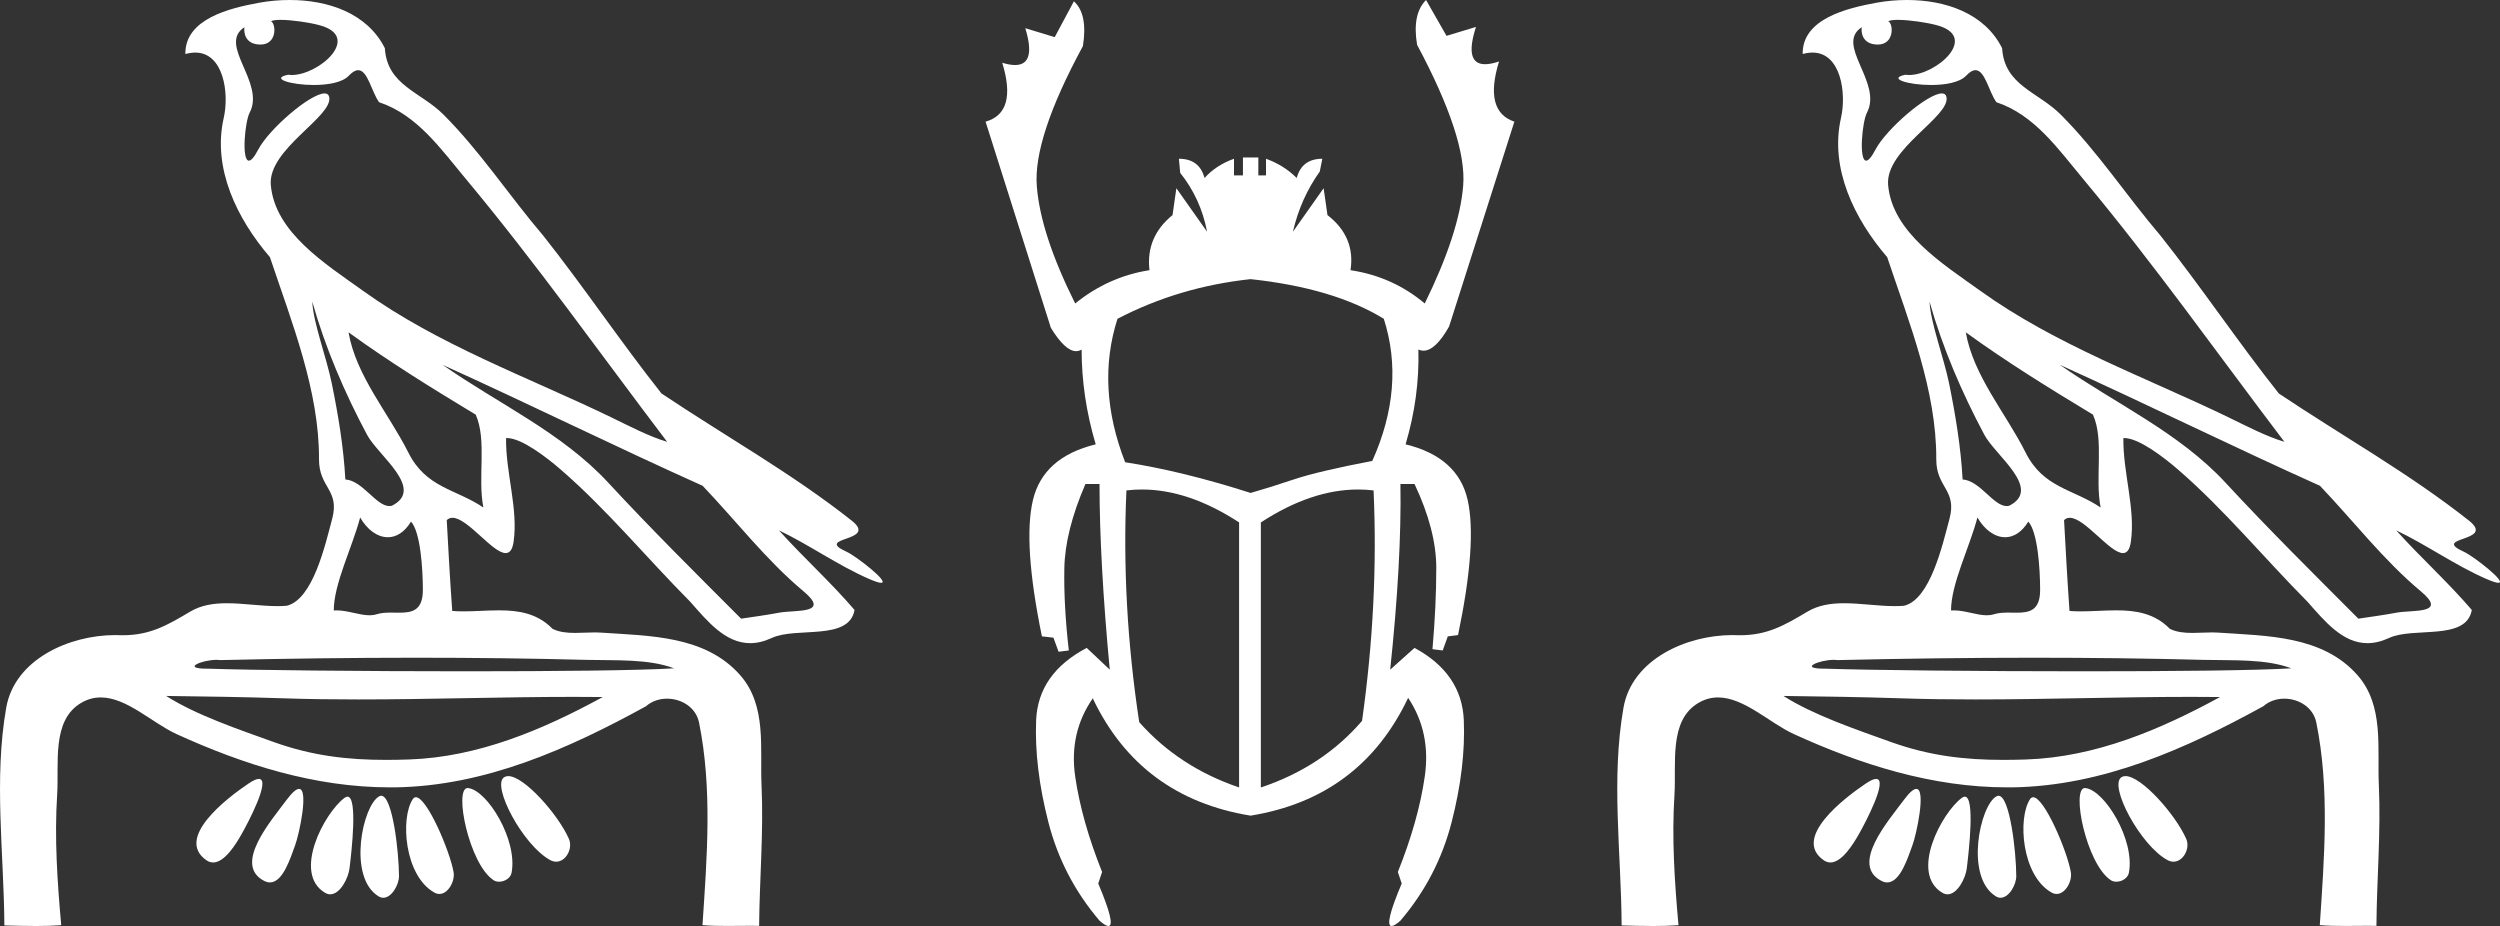 <?xml version="1.0" encoding="UTF-8" standalone="no"?>
<svg
   width="48.596"
   height="18.0"
   version="1.1"
   id="svg8"
   sodipodi:docname="biknebukheper.svg"
   inkscape:version="1.1.1 (3bf5ae0d25, 2021-09-20)"
   xmlns:inkscape="http://www.inkscape.org/namespaces/inkscape"
   xmlns:sodipodi="http://sodipodi.sourceforge.net/DTD/sodipodi-0.dtd"
   xmlns="http://www.w3.org/2000/svg"
   xmlns:svg="http://www.w3.org/2000/svg">
  <rect width="100%" height="100%" fill="#333333" stroke="none"/>
  <defs
     id="defs12" />
  <sodipodi:namedview
     id="namedview10"
     pagecolor="#ffffff"
     bordercolor="#666666"
     borderopacity="1.0"
     inkscape:pageshadow="2"
     inkscape:pageopacity="0.0"
     inkscape:pagecheckerboard="0"
     showgrid="false"
     inkscape:zoom="28.294794"
     inkscape:cx="24.297756"
     inkscape:cy="8.9945876"
     inkscape:window-width="1920"
     inkscape:window-height="1001"
     inkscape:window-x="-9"
     inkscape:window-y="-9"
     inkscape:window-maximized="1"
     inkscape:current-layer="svg8" />
  <path
     d="M 5.454 0.386 C 5.675 0.386 6.02 0.438 6.211 0.49 C 7.043 0.713 6.206 1.458 5.67 1.458 C 5.646 1.458 5.621 1.456 5.598 1.453 L 5.598 1.453 C 5.245 1.527 5.657 1.652 6.1 1.652 C 6.372 1.652 6.655 1.605 6.781 1.471 C 6.853 1.395 6.912 1.364 6.963 1.364 C 7.148 1.364 7.221 1.781 7.369 1.987 C 8.11 2.232 8.572 2.9 9.051 3.473 C 10.428 5.123 11.668 6.878 12.968 8.588 C 12.611 8.483 12.225 8.278 11.871 8.107 C 10.25 7.325 8.524 6.707 7.057 5.653 C 6.325 5.128 5.345 4.519 5.264 3.597 C 5.203 2.895 6.491 2.26 6.398 1.88 C 6.387 1.836 6.355 1.816 6.309 1.816 C 6.034 1.816 5.231 2.504 5.02 2.907 C 4.939 3.061 4.88 3.123 4.838 3.123 C 4.692 3.123 4.761 2.366 4.852 2.192 C 5.163 1.604 4.224 0.868 4.752 0.529 L 4.752 0.529 C 4.736 0.617 4.754 0.866 5.064 0.866 C 5.389 0.866 5.369 0.466 5.269 0.413 C 5.301 0.394 5.368 0.386 5.454 0.386 ZM 6.07 5.863 C 6.324 6.762 6.696 7.629 7.135 8.452 C 7.352 8.858 8.266 9.502 7.62 9.83 C 7.603 9.835 7.586 9.837 7.568 9.837 C 7.311 9.837 7.049 9.342 6.713 9.32 C 6.679 8.694 6.575 8.065 6.448 7.447 C 6.345 6.942 6.088 6.271 6.07 5.863 ZM 6.775 6.46 L 6.775 6.46 C 7.57 7.036 8.406 7.553 9.247 8.06 C 9.469 8.557 9.281 9.282 9.396 9.865 C 8.858 9.502 8.284 9.487 7.939 8.799 C 7.554 8.033 6.92 7.305 6.775 6.46 ZM 7.001 10.059 C 7.135 10.295 7.336 10.443 7.539 10.443 C 7.699 10.443 7.859 10.352 7.99 10.139 C 8.175 10.344 8.219 11.065 8.22 11.464 C 8.221 11.875 8.005 11.91 7.754 11.91 C 7.704 11.91 7.652 11.908 7.599 11.908 C 7.503 11.908 7.407 11.913 7.321 11.94 C 7.277 11.954 7.231 11.96 7.183 11.96 C 6.986 11.96 6.76 11.865 6.547 11.865 C 6.527 11.865 6.507 11.866 6.488 11.867 C 6.488 11.348 6.847 10.642 7.001 10.059 ZM 8.604 7.092 C 10.295 7.858 11.963 8.682 13.658 9.443 C 14.306 10.122 14.897 10.891 15.617 11.492 C 16.156 11.942 15.463 11.85 15.144 11.91 C 14.9 11.956 14.652 11.989 14.406 12.026 C 13.536 11.155 12.661 10.288 11.826 9.385 C 10.917 8.403 9.681 7.847 8.604 7.092 ZM 8.092 12.785 C 9.197 12.785 10.303 12.798 11.408 12.827 C 11.964 12.841 12.605 12.804 13.103 12.991 C 12.445 13.033 10.799 13.049 9.061 13.049 C 7.041 13.049 4.897 13.027 4.041 12.998 C 4.035 12.998 4.03 12.998 4.024 12.998 C 3.515 12.998 3.927 12.826 4.212 12.826 C 4.239 12.826 4.264 12.828 4.288 12.831 C 5.555 12.802 6.823 12.785 8.092 12.785 ZM 3.23 13.528 C 3.98 13.538 4.731 13.548 5.481 13.573 C 5.975 13.59 6.469 13.596 6.963 13.596 C 8.361 13.596 9.759 13.546 11.155 13.546 C 11.343 13.546 11.53 13.547 11.717 13.549 C 10.556 14.183 9.296 14.718 7.951 14.763 C 7.799 14.768 7.651 14.771 7.506 14.771 C 6.746 14.771 6.063 14.691 5.31 14.42 C 4.654 14.184 3.804 13.897 3.23 13.528 ZM 9.879 15.086 C 9.85 15.086 9.824 15.093 9.801 15.107 C 9.545 15.265 10.169 16.437 10.696 16.719 C 10.735 16.74 10.774 16.75 10.811 16.75 C 11.003 16.75 11.141 16.49 11.058 16.304 C 10.844 15.824 10.188 15.086 9.879 15.086 ZM 5.031 15.141 C 4.989 15.141 4.926 15.167 4.837 15.227 C 4.405 15.516 3.394 16.294 4.014 16.723 C 4.057 16.752 4.1 16.765 4.143 16.765 C 4.367 16.765 4.585 16.411 4.699 16.209 C 4.818 15.999 5.273 15.141 5.031 15.141 ZM 9.09 15.318 C 8.817 15.318 9.117 16.794 9.593 17.109 C 9.624 17.13 9.662 17.139 9.702 17.139 C 9.808 17.139 9.924 17.07 9.944 16.966 C 10.067 16.329 9.471 15.356 9.098 15.319 C 9.096 15.318 9.093 15.318 9.09 15.318 ZM 5.813 15.335 C 5.762 15.335 5.684 15.397 5.569 15.551 C 5.267 15.959 4.526 16.807 5.133 17.122 C 5.173 17.143 5.211 17.153 5.247 17.153 C 5.501 17.153 5.647 16.674 5.736 16.433 C 5.818 16.21 6.005 15.335 5.813 15.335 ZM 8.084 15.497 C 8.061 15.497 8.041 15.509 8.024 15.534 C 7.779 15.902 7.86 17.025 8.445 17.351 C 8.477 17.369 8.51 17.377 8.541 17.377 C 8.713 17.377 8.847 17.127 8.817 16.954 C 8.746 16.544 8.3 15.497 8.084 15.497 ZM 6.755 15.486 C 6.738 15.486 6.719 15.493 6.697 15.509 C 6.306 15.8 5.68 16.975 6.318 17.354 C 6.353 17.375 6.386 17.384 6.419 17.384 C 6.61 17.384 6.77 17.075 6.794 16.88 C 6.835 16.546 6.956 15.486 6.755 15.486 ZM 7.41 15.468 C 7.397 15.468 7.385 15.472 7.372 15.479 C 7.048 15.652 6.752 17.051 7.358 17.423 C 7.389 17.442 7.42 17.451 7.45 17.451 C 7.614 17.451 7.756 17.199 7.756 17.03 C 7.754 16.57 7.633 15.468 7.41 15.468 ZM 5.632 0.0 C 5.427 0.0 5.224 0.019 5.034 0.054 C 4.467 0.158 3.594 0.365 3.603 1.05 C 3.673 1.031 3.737 1.022 3.796 1.022 C 4.346 1.022 4.459 1.811 4.349 2.292 C 4.124 3.273 4.61 4.257 5.247 4.999 C 5.672 6.268 6.207 7.594 6.201 8.927 C 6.198 9.483 6.609 9.519 6.457 10.085 C 6.321 10.595 6.084 11.651 5.574 11.775 C 5.514 11.78 5.453 11.782 5.392 11.782 C 5.069 11.782 4.729 11.726 4.408 11.726 C 4.154 11.726 3.911 11.762 3.699 11.888 C 3.254 12.152 2.92 12.348 2.387 12.348 C 2.364 12.348 2.341 12.347 2.317 12.347 C 2.291 12.346 2.265 12.345 2.239 12.345 C 1.344 12.345 0.286 12.817 0.121 13.756 C -0.123 15.147 0.077 16.583 0.085 17.989 C 0.29 17.994 0.497 18 0.703 18 C 0.866 18 1.028 17.996 1.19 17.984 C 1.114 17.14 1.057 16.29 1.111 15.445 C 1.15 14.844 0.998 14.005 1.576 13.664 C 1.704 13.588 1.832 13.557 1.959 13.557 C 2.465 13.557 2.964 14.056 3.431 14.269 C 4.737 14.865 6.128 15.305 7.578 15.305 C 7.611 15.305 7.644 15.305 7.678 15.305 C 9.434 15.28 11.053 14.554 12.556 13.729 C 12.671 13.628 12.818 13.581 12.966 13.581 C 13.247 13.581 13.528 13.75 13.588 14.044 C 13.85 15.336 13.742 16.676 13.655 17.983 C 13.812 17.996 13.97 17.999 14.128 17.999 C 14.284 17.999 14.441 17.996 14.597 17.996 C 14.65 17.996 14.703 17.997 14.756 17.998 C 14.764 17.087 14.845 16.175 14.803 15.265 C 14.77 14.544 14.91 13.715 14.386 13.122 C 13.706 12.351 12.623 12.362 11.682 12.297 C 11.644 12.294 11.605 12.293 11.565 12.293 C 11.44 12.293 11.308 12.303 11.179 12.303 C 11.022 12.303 10.87 12.288 10.74 12.223 C 10.446 11.921 10.081 11.864 9.701 11.864 C 9.472 11.864 9.238 11.884 9.011 11.884 C 8.937 11.884 8.863 11.882 8.791 11.876 C 8.748 11.288 8.716 10.699 8.684 10.11 C 8.717 10.079 8.754 10.065 8.795 10.065 C 9.089 10.065 9.575 10.751 9.829 10.751 C 9.905 10.751 9.96 10.691 9.983 10.534 C 10.077 9.892 9.828 9.191 9.837 8.516 C 9.842 8.515 9.848 8.515 9.853 8.515 C 10.138 8.515 10.619 8.884 10.906 9.133 C 11.804 9.912 12.575 10.85 13.419 11.699 C 13.753 12.079 14.1 12.502 14.582 12.502 C 14.712 12.502 14.851 12.471 15.002 12.401 C 15.483 12.178 16.502 12.466 16.611 11.857 C 16.149 11.316 15.617 10.839 15.142 10.31 L 15.142 10.31 C 15.72 10.584 16.285 10.988 16.888 11.251 C 17.013 11.306 17.089 11.329 17.127 11.329 C 17.309 11.329 16.639 10.808 16.46 10.727 C 15.795 10.427 17.084 10.539 16.558 10.122 C 15.403 9.207 14.092 8.474 12.859 7.649 C 12.068 6.651 11.353 5.582 10.56 4.581 C 9.899 3.807 9.338 2.945 8.618 2.225 C 8.175 1.783 7.525 1.66 7.481 0.937 C 7.138 0.252 6.37 0.0 5.632 0.0 Z"
     style="fill:#ffffff;stroke:none"
     id="path2" />
  <path
     d="M 24.31 5.426 Q 25.928 5.6 26.899 6.197 Q 27.322 7.517 26.675 8.96 Q 25.629 9.159 25.144 9.321 Q 24.659 9.483 24.31 9.582 Q 22.991 9.159 21.871 8.985 Q 21.299 7.517 21.722 6.197 Q 22.916 5.575 24.31 5.426 ZM 22.197 9.515 Q 23.105 9.515 24.086 10.155 L 24.086 15.307 Q 22.916 14.909 22.145 14.038 Q 21.796 11.748 21.896 9.533 Q 22.045 9.515 22.197 9.515 ZM 26.399 9.515 Q 26.55 9.515 26.7 9.533 Q 26.799 11.723 26.476 14.013 Q 25.704 14.909 24.509 15.307 L 24.509 10.155 Q 25.491 9.515 26.399 9.515 ZM 27.72 0.0 Q 27.446 0.274 27.546 0.871 Q 28.517 2.688 28.442 3.609 Q 28.367 4.53 27.695 5.899 Q 27.073 5.376 26.252 5.252 Q 26.351 4.605 25.804 4.181 L 25.729 3.659 L 25.132 4.505 Q 25.281 3.858 25.654 3.335 L 25.704 3.086 Q 25.306 3.086 25.206 3.46 Q 24.957 3.211 24.609 3.086 L 24.609 3.41 L 24.46 3.41 L 24.46 3.061 L 24.161 3.061 L 24.161 3.41 L 23.987 3.41 L 23.987 3.086 Q 23.638 3.211 23.414 3.46 Q 23.315 3.086 22.916 3.086 L 22.941 3.36 Q 23.34 3.858 23.464 4.505 L 22.867 3.659 L 22.792 4.181 Q 22.269 4.605 22.344 5.252 Q 21.547 5.376 20.9 5.899 Q 20.228 4.555 20.154 3.621 Q 20.079 2.688 21.05 0.896 Q 21.149 0.274 20.875 0.025 L 20.502 0.722 L 19.93 0.548 L 19.93 0.548 Q 20.149 1.264 19.731 1.264 Q 19.626 1.264 19.482 1.22 L 19.482 1.22 Q 19.78 2.19 19.158 2.365 L 20.427 6.372 Q 20.704 6.826 20.918 6.826 Q 20.973 6.826 21.025 6.795 Q 21.025 7.716 21.299 8.637 Q 20.278 8.886 20.079 9.719 Q 19.88 10.553 20.253 12.37 L 20.477 12.395 L 20.577 12.669 L 20.776 12.644 Q 20.676 11.773 20.689 11.051 Q 20.701 10.329 21.099 9.408 L 21.373 9.408 Q 21.373 10.902 21.572 13.017 L 21.124 12.594 Q 20.179 13.092 20.141 14 Q 20.104 14.909 20.378 15.979 Q 20.651 17.049 21.373 17.896 Q 21.491 18 21.545 18 Q 21.697 18 21.348 17.174 L 21.423 16.95 Q 21.025 15.954 20.9 15.095 Q 20.776 14.237 21.249 13.565 L 21.249 13.59 Q 22.17 15.506 24.31 15.855 Q 26.451 15.506 27.372 13.565 Q 27.82 14.237 27.695 15.095 Q 27.571 15.954 27.172 16.95 L 27.247 17.174 Q 26.898 18 27.051 18 Q 27.105 18 27.222 17.896 Q 27.944 17.049 28.218 15.979 Q 28.492 14.909 28.454 14 Q 28.417 13.092 27.496 12.594 L 27.023 13.017 Q 27.247 10.902 27.222 9.408 L 27.496 9.408 Q 27.919 10.304 27.919 11.038 Q 27.919 11.773 27.845 12.619 L 28.044 12.644 L 28.143 12.37 L 28.342 12.345 Q 28.716 10.553 28.529 9.719 Q 28.342 8.886 27.322 8.637 Q 27.596 7.716 27.571 6.795 L 27.571 6.795 Q 27.62 6.817 27.67 6.817 Q 27.902 6.817 28.168 6.347 L 29.437 2.365 Q 28.84 2.165 29.139 1.195 L 29.139 1.195 Q 28.98 1.248 28.868 1.248 Q 28.456 1.248 28.691 0.523 L 28.691 0.523 L 28.118 0.697 L 27.72 0.0 Z"
     style="fill:#ffffff;stroke:none"
     id="path4" />
  <path
     d="M 36.892 0.386 C 37.113 0.386 37.457 0.438 37.649 0.49 C 38.48 0.713 37.644 1.458 37.108 1.458 C 37.083 1.458 37.059 1.456 37.036 1.453 L 37.036 1.453 C 36.683 1.527 37.095 1.652 37.538 1.652 C 37.809 1.652 38.092 1.605 38.219 1.471 C 38.29 1.395 38.35 1.364 38.4 1.364 C 38.586 1.364 38.659 1.781 38.807 1.987 C 39.547 2.232 40.01 2.9 40.488 3.473 C 41.865 5.123 43.106 6.878 44.405 8.588 C 44.049 8.483 43.662 8.278 43.308 8.107 C 41.688 7.325 39.962 6.707 38.494 5.653 C 37.762 5.128 36.783 4.519 36.702 3.597 C 36.64 2.895 37.928 2.26 37.835 1.88 C 37.824 1.836 37.793 1.816 37.746 1.816 C 37.471 1.816 36.669 2.504 36.457 2.907 C 36.376 3.061 36.317 3.123 36.275 3.123 C 36.129 3.123 36.198 2.366 36.29 2.192 C 36.6 1.604 35.661 0.868 36.19 0.529 L 36.19 0.529 C 36.174 0.617 36.192 0.866 36.501 0.866 C 36.826 0.866 36.807 0.466 36.706 0.413 C 36.739 0.394 36.806 0.386 36.892 0.386 ZM 37.507 5.863 C 37.761 6.762 38.134 7.629 38.573 8.452 C 38.789 8.858 39.703 9.502 39.058 9.83 C 39.04 9.835 39.023 9.837 39.006 9.837 C 38.748 9.837 38.487 9.342 38.15 9.32 C 38.116 8.694 38.012 8.065 37.886 7.447 C 37.782 6.942 37.526 6.271 37.507 5.863 ZM 38.212 6.46 L 38.212 6.46 C 39.007 7.036 39.843 7.553 40.684 8.06 C 40.906 8.557 40.718 9.282 40.833 9.865 C 40.295 9.502 39.721 9.487 39.376 8.799 C 38.992 8.033 38.358 7.305 38.212 6.46 ZM 38.438 10.059 C 38.573 10.295 38.774 10.443 38.977 10.443 C 39.136 10.443 39.297 10.352 39.427 10.139 C 39.612 10.344 39.656 11.065 39.657 11.464 C 39.658 11.875 39.443 11.91 39.192 11.91 C 39.141 11.91 39.089 11.908 39.037 11.908 C 38.941 11.908 38.845 11.913 38.758 11.94 C 38.714 11.954 38.668 11.96 38.62 11.96 C 38.423 11.96 38.198 11.865 37.984 11.865 C 37.964 11.865 37.945 11.866 37.925 11.867 C 37.925 11.348 38.285 10.642 38.438 10.059 ZM 40.041 7.092 C 41.732 7.858 43.401 8.682 45.096 9.443 C 45.744 10.122 46.334 10.891 47.055 11.492 C 47.594 11.942 46.901 11.85 46.582 11.91 C 46.337 11.956 46.09 11.989 45.843 12.026 C 44.974 11.155 44.098 10.288 43.263 9.385 C 42.355 8.403 41.119 7.847 40.041 7.092 ZM 39.529 12.785 C 40.635 12.785 41.741 12.798 42.845 12.827 C 43.401 12.841 44.042 12.804 44.54 12.991 C 43.882 13.033 42.236 13.049 40.499 13.049 C 38.478 13.049 36.335 13.027 35.479 12.998 C 35.473 12.998 35.467 12.998 35.461 12.998 C 34.952 12.998 35.365 12.826 35.649 12.826 C 35.676 12.826 35.702 12.828 35.725 12.831 C 36.993 12.802 38.261 12.785 39.529 12.785 ZM 34.667 13.528 C 35.418 13.538 36.168 13.548 36.918 13.573 C 37.412 13.59 37.906 13.596 38.4 13.596 C 39.798 13.596 41.197 13.546 42.593 13.546 C 42.78 13.546 42.967 13.547 43.154 13.549 C 41.993 14.183 40.733 14.718 39.388 14.763 C 39.237 14.768 39.089 14.771 38.944 14.771 C 38.183 14.771 37.501 14.691 36.747 14.42 C 36.091 14.184 35.242 13.897 34.667 13.528 ZM 41.316 15.086 C 41.287 15.086 41.261 15.093 41.239 15.107 C 40.982 15.265 41.607 16.437 42.133 16.719 C 42.173 16.74 42.211 16.75 42.248 16.75 C 42.441 16.75 42.579 16.49 42.496 16.304 C 42.282 15.824 41.626 15.086 41.316 15.086 ZM 36.469 15.141 C 36.427 15.141 36.364 15.167 36.274 15.227 C 35.842 15.516 34.831 16.294 35.452 16.723 C 35.494 16.752 35.537 16.765 35.58 16.765 C 35.804 16.765 36.022 16.411 36.137 16.209 C 36.256 15.999 36.71 15.141 36.469 15.141 ZM 40.528 15.318 C 40.255 15.318 40.554 16.794 41.03 17.109 C 41.062 17.13 41.1 17.139 41.139 17.139 C 41.246 17.139 41.362 17.07 41.382 16.966 C 41.505 16.329 40.909 15.356 40.536 15.319 C 40.533 15.318 40.53 15.318 40.528 15.318 ZM 37.251 15.335 C 37.199 15.335 37.121 15.397 37.007 15.551 C 36.704 15.959 35.963 16.807 36.57 17.122 C 36.61 17.143 36.648 17.153 36.684 17.153 C 36.939 17.153 37.084 16.674 37.174 16.433 C 37.256 16.21 37.442 15.335 37.251 15.335 ZM 39.522 15.497 C 39.499 15.497 39.478 15.509 39.461 15.534 C 39.217 15.902 39.297 17.025 39.882 17.351 C 39.915 17.369 39.947 17.377 39.978 17.377 C 40.15 17.377 40.284 17.127 40.254 16.954 C 40.184 16.544 39.738 15.497 39.522 15.497 ZM 38.193 15.486 C 38.176 15.486 38.157 15.493 38.135 15.509 C 37.743 15.8 37.117 16.975 37.756 17.354 C 37.79 17.375 37.824 17.384 37.857 17.384 C 38.048 17.384 38.207 17.075 38.231 16.88 C 38.272 16.546 38.394 15.486 38.193 15.486 ZM 38.847 15.468 C 38.835 15.468 38.822 15.472 38.809 15.479 C 38.486 15.652 38.19 17.051 38.796 17.423 C 38.826 17.442 38.857 17.451 38.887 17.451 C 39.052 17.451 39.194 17.199 39.193 17.03 C 39.192 16.57 39.071 15.468 38.847 15.468 ZM 37.069 0.0 C 36.865 0.0 36.662 0.019 36.471 0.054 C 35.904 0.158 35.031 0.365 35.041 1.05 C 35.11 1.031 35.174 1.022 35.233 1.022 C 35.784 1.022 35.896 1.811 35.786 2.292 C 35.562 3.273 36.047 4.257 36.684 4.999 C 37.109 6.268 37.645 7.594 37.638 8.927 C 37.636 9.483 38.046 9.519 37.895 10.085 C 37.758 10.595 37.522 11.651 37.012 11.775 C 36.952 11.78 36.891 11.782 36.829 11.782 C 36.507 11.782 36.167 11.726 35.846 11.726 C 35.591 11.726 35.349 11.762 35.136 11.888 C 34.692 12.152 34.358 12.348 33.825 12.348 C 33.802 12.348 33.778 12.347 33.754 12.347 C 33.728 12.346 33.702 12.345 33.676 12.345 C 32.781 12.345 31.723 12.817 31.558 13.756 C 31.314 15.147 31.514 16.583 31.522 17.989 C 31.727 17.994 31.934 18 32.14 18 C 32.303 18 32.466 17.996 32.627 17.984 C 32.551 17.14 32.495 16.29 32.549 15.445 C 32.587 14.844 32.435 14.005 33.014 13.664 C 33.142 13.588 33.269 13.557 33.396 13.557 C 33.903 13.557 34.402 14.056 34.869 14.269 C 36.174 14.865 37.565 15.305 39.015 15.305 C 39.048 15.305 39.082 15.305 39.115 15.305 C 40.871 15.28 42.491 14.554 43.994 13.729 C 44.108 13.628 44.256 13.581 44.404 13.581 C 44.684 13.581 44.966 13.75 45.025 14.044 C 45.288 15.336 45.18 16.676 45.093 17.983 C 45.25 17.996 45.407 17.999 45.565 17.999 C 45.721 17.999 45.878 17.996 46.035 17.996 C 46.088 17.996 46.141 17.997 46.194 17.998 C 46.201 17.087 46.282 16.175 46.241 15.265 C 46.207 14.544 46.348 13.715 45.824 13.122 C 45.143 12.351 44.061 12.362 43.12 12.297 C 43.081 12.294 43.042 12.293 43.002 12.293 C 42.877 12.293 42.745 12.303 42.617 12.303 C 42.46 12.303 42.307 12.288 42.178 12.223 C 41.883 11.921 41.518 11.864 41.138 11.864 C 40.91 11.864 40.676 11.884 40.449 11.884 C 40.374 11.884 40.301 11.882 40.228 11.876 C 40.186 11.288 40.154 10.699 40.122 10.11 C 40.154 10.079 40.192 10.065 40.233 10.065 C 40.526 10.065 41.013 10.751 41.267 10.751 C 41.342 10.751 41.397 10.691 41.42 10.534 C 41.514 9.892 41.266 9.191 41.275 8.516 C 41.28 8.515 41.285 8.515 41.291 8.515 C 41.575 8.515 42.056 8.884 42.344 9.133 C 43.242 9.912 44.013 10.85 44.856 11.699 C 45.191 12.079 45.538 12.502 46.019 12.502 C 46.149 12.502 46.288 12.471 46.44 12.401 C 46.92 12.178 47.939 12.466 48.048 11.857 C 47.586 11.316 47.054 10.839 46.579 10.31 L 46.579 10.31 C 47.158 10.584 47.722 10.988 48.325 11.251 C 48.451 11.306 48.527 11.329 48.565 11.329 C 48.746 11.329 48.077 10.808 47.897 10.727 C 47.232 10.427 48.522 10.539 47.995 10.122 C 46.84 9.207 45.529 8.474 44.297 7.649 C 43.505 6.651 42.791 5.582 41.997 4.581 C 41.336 3.807 40.775 2.945 40.055 2.225 C 39.612 1.783 38.962 1.66 38.918 0.937 C 38.576 0.252 37.808 0.0 37.069 0.0 Z"
     style="fill:#ffffff;stroke:none"
     id="path6" />
</svg>
